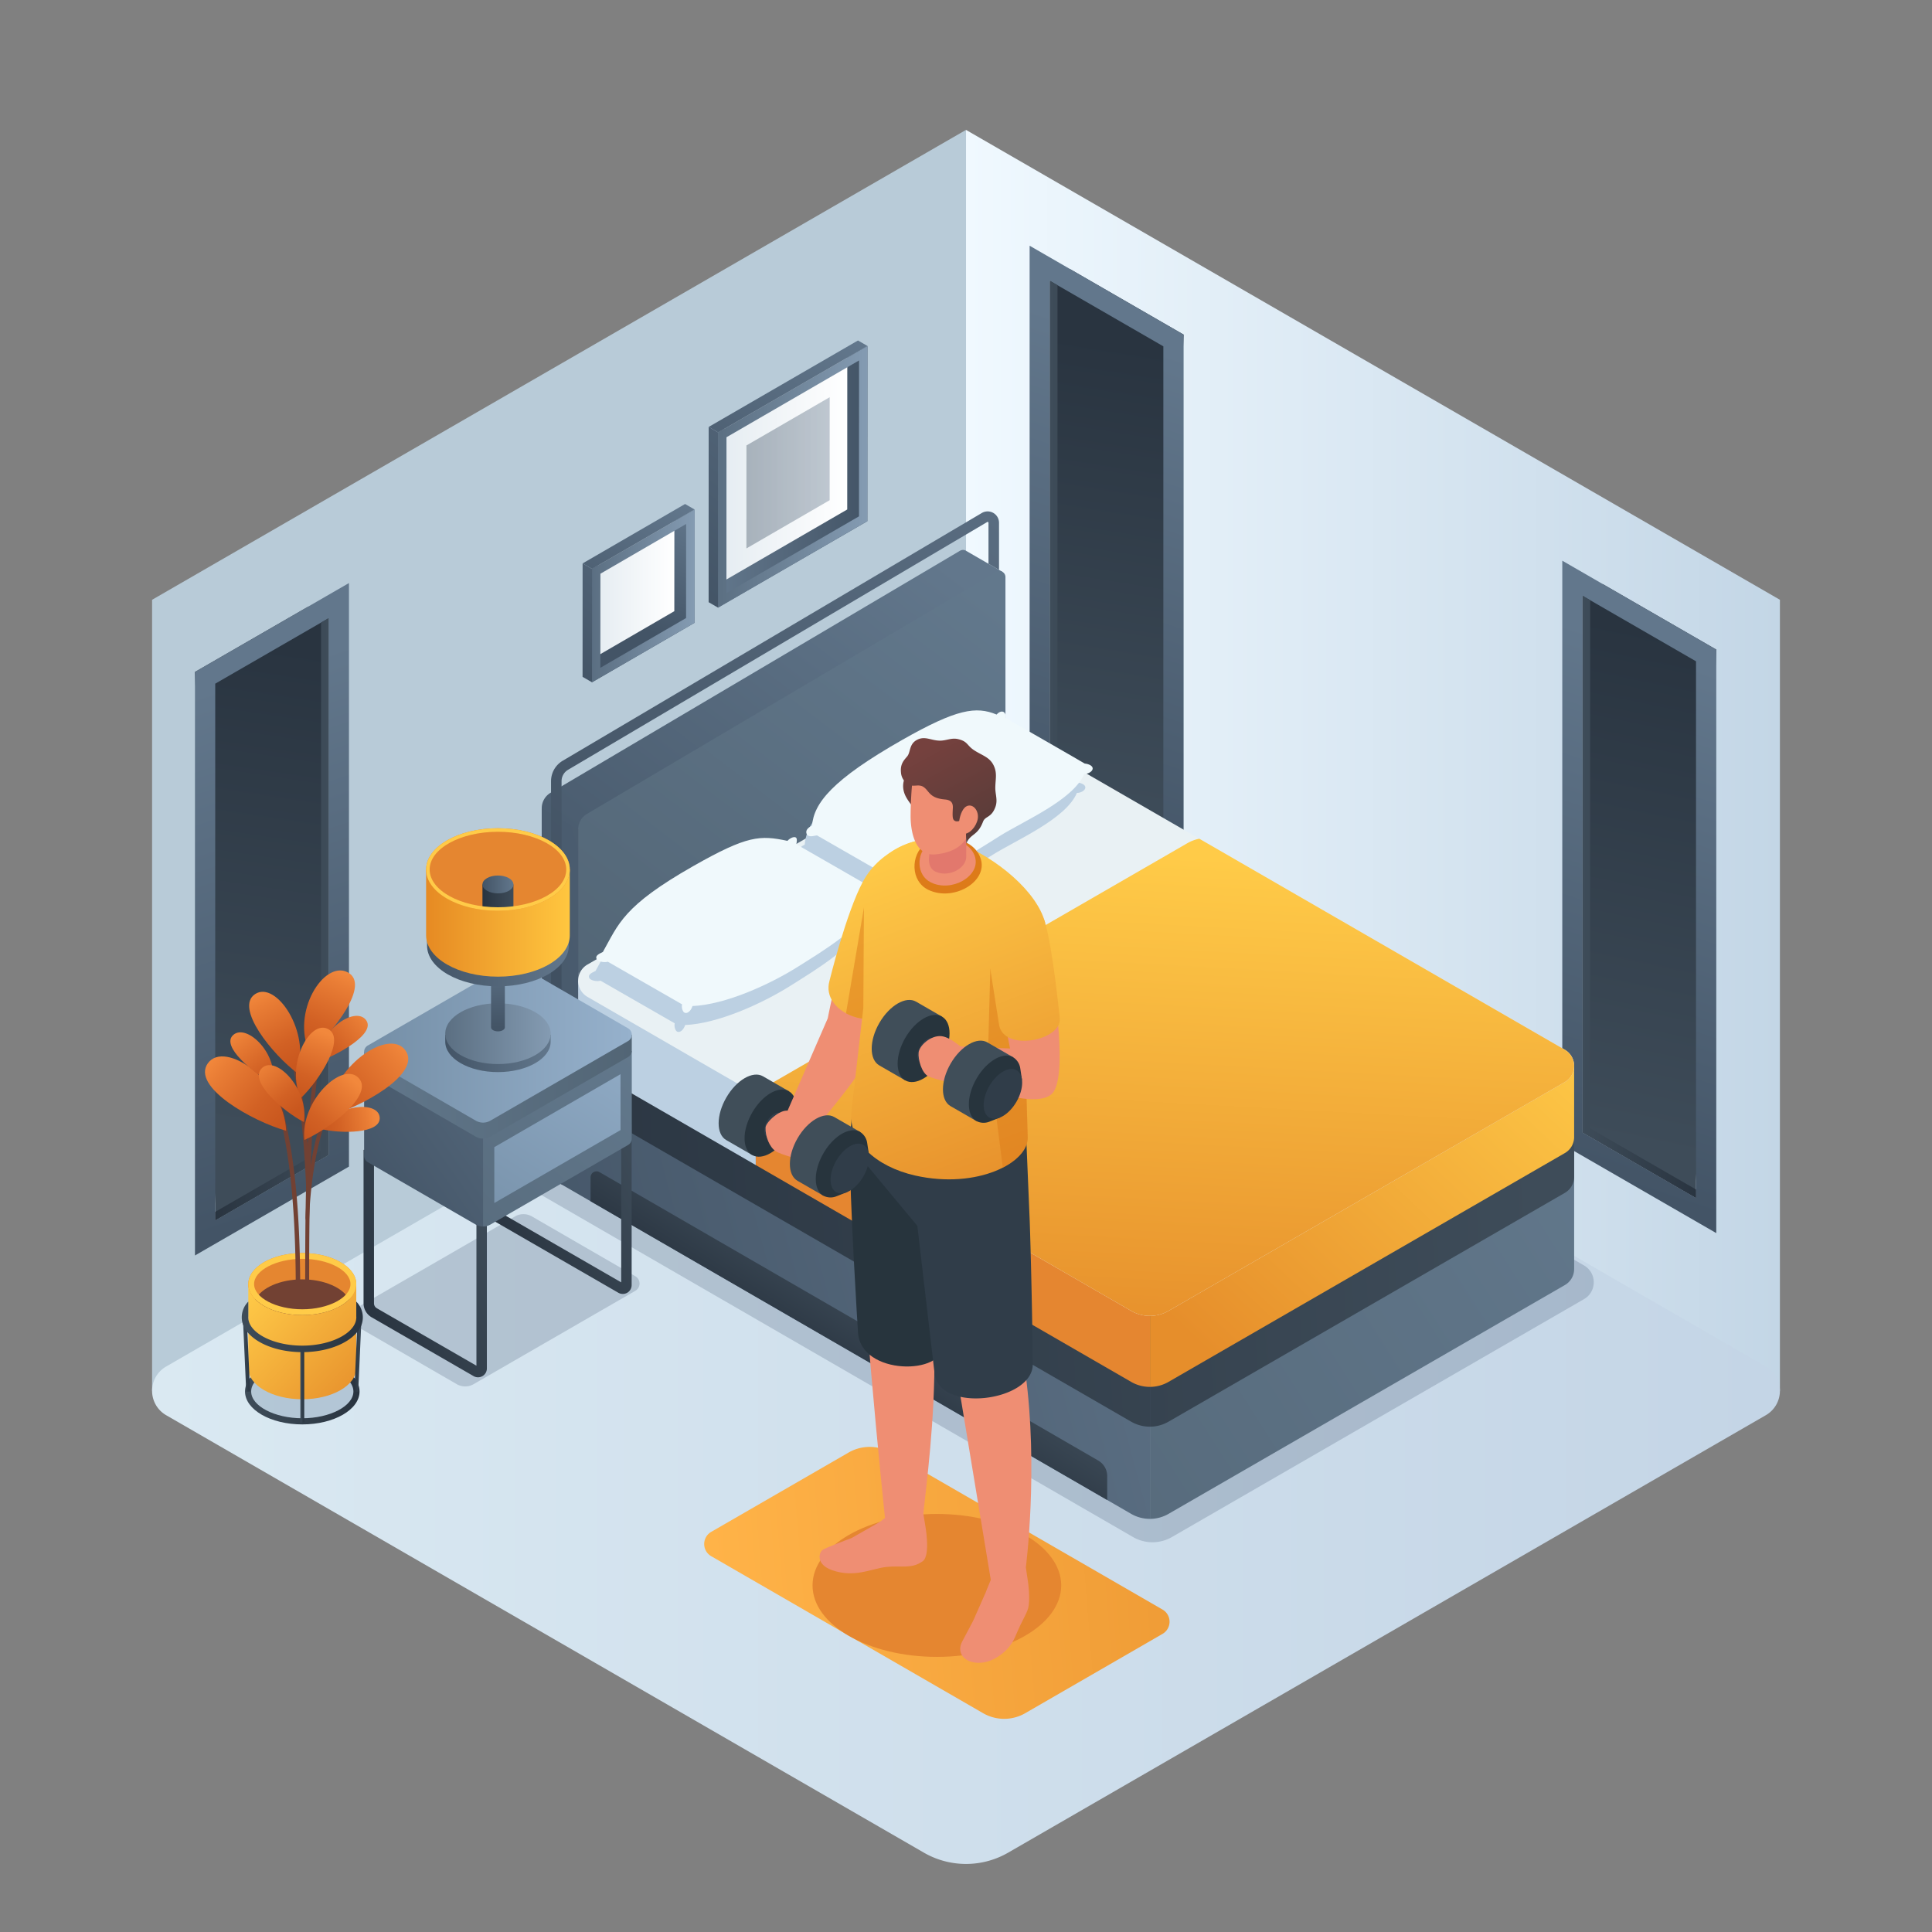 <svg id="Layer_1" data-name="Layer 1" xmlns="http://www.w3.org/2000/svg" xmlns:xlink="http://www.w3.org/1999/xlink" viewBox="0 0 1000 1000">
  <rect x="0" y="0" width="1000" height="1000" fill="#808080" stroke="none"/>
  <defs>
    <style>
      .cls-1 {
        fill: url(#linear-gradient);
      }

      .cls-2 {
        fill: #b8cbd8;
      }

      .cls-3 {
        fill: url(#linear-gradient-2);
      }

      .cls-4 {
        fill: url(#linear-gradient-3);
      }

      .cls-5 {
        fill: url(#linear-gradient-4);
      }

      .cls-6 {
        fill: url(#linear-gradient-5);
      }

      .cls-7 {
        fill: url(#linear-gradient-6);
      }

      .cls-8 {
        fill: url(#linear-gradient-7);
      }

      .cls-9 {
        fill: url(#linear-gradient-8);
      }

      .cls-10 {
        fill: #2a3f5e;
        opacity: 0.2;
      }

      .cls-11 {
        fill: url(#linear-gradient-9);
      }

      .cls-12 {
        fill: #e58630;
      }

      .cls-13 {
        fill: url(#linear-gradient-10);
      }

      .cls-14 {
        fill: url(#linear-gradient-11);
      }

      .cls-15 {
        fill: url(#linear-gradient-12);
      }

      .cls-16 {
        fill: url(#linear-gradient-13);
      }

      .cls-17 {
        fill: #541510;
        opacity: 0.3;
      }

      .cls-18 {
        fill: url(#linear-gradient-14);
      }

      .cls-19 {
        fill: url(#linear-gradient-15);
      }

      .cls-20 {
        fill: #bcd0e2;
      }

      .cls-21 {
        fill: url(#linear-gradient-16);
      }

      .cls-22 {
        fill: #e9f1f4;
      }

      .cls-23 {
        fill: url(#linear-gradient-17);
      }

      .cls-24 {
        fill: url(#linear-gradient-18);
      }

      .cls-25 {
        fill: url(#linear-gradient-19);
      }

      .cls-26 {
        fill: #f0f9fc;
      }

      .cls-27, .cls-28 {
        fill: none;
        stroke-miterlimit: 10;
        stroke-width: 5.405px;
      }

      .cls-27 {
        stroke: url(#linear-gradient-20);
      }

      .cls-28 {
        stroke: url(#linear-gradient-21);
      }

      .cls-29 {
        fill: url(#linear-gradient-22);
      }

      .cls-30 {
        fill: url(#linear-gradient-23);
      }

      .cls-31 {
        fill: url(#linear-gradient-24);
      }

      .cls-32 {
        fill: url(#linear-gradient-25);
      }

      .cls-33 {
        fill: url(#linear-gradient-26);
      }

      .cls-34 {
        fill: url(#linear-gradient-27);
      }

      .cls-35 {
        fill: url(#linear-gradient-28);
      }

      .cls-36 {
        fill: url(#linear-gradient-29);
      }

      .cls-37 {
        fill: url(#linear-gradient-30);
      }

      .cls-38 {
        fill: url(#linear-gradient-31);
      }

      .cls-39 {
        fill: url(#linear-gradient-32);
      }

      .cls-40 {
        fill: url(#linear-gradient-33);
      }

      .cls-41 {
        fill: #ffcb48;
      }

      .cls-42 {
        fill: #404e59;
      }

      .cls-43 {
        fill: #27343d;
      }

      .cls-44 {
        fill: #ef8e73;
      }

      .cls-45 {
        fill: url(#linear-gradient-34);
      }

      .cls-46, .cls-51 {
        fill: #dd7b19;
      }

      .cls-46 {
        opacity: 0.5;
      }

      .cls-47 {
        fill: #303d49;
      }

      .cls-48 {
        fill: url(#linear-gradient-35);
      }

      .cls-49 {
        fill: url(#linear-gradient-36);
      }

      .cls-50 {
        fill: #323f4c;
      }

      .cls-52 {
        fill: #e2786d;
      }

      .cls-53 {
        fill: url(#linear-gradient-37);
      }

      .cls-54 {
        fill: url(#linear-gradient-38);
      }

      .cls-55 {
        fill: url(#linear-gradient-39);
      }

      .cls-56 {
        fill: url(#linear-gradient-40);
      }

      .cls-57 {
        fill: url(#linear-gradient-41);
      }

      .cls-58 {
        opacity: 0.6;
      }

      .cls-59 {
        fill: #9bb0c4;
      }

      .cls-60 {
        fill: url(#linear-gradient-42);
      }

      .cls-61 {
        fill: url(#linear-gradient-43);
      }

      .cls-62 {
        fill: #724133;
      }

      .cls-63 {
        fill: url(#linear-gradient-44);
      }

      .cls-64 {
        fill: url(#linear-gradient-45);
      }

      .cls-65 {
        fill: url(#linear-gradient-46);
      }

      .cls-66 {
        fill: url(#linear-gradient-47);
      }

      .cls-67 {
        fill: url(#linear-gradient-48);
      }

      .cls-68 {
        fill: url(#linear-gradient-49);
      }

      .cls-69 {
        fill: url(#linear-gradient-50);
      }

      .cls-70 {
        fill: url(#linear-gradient-51);
      }

      .cls-71 {
        fill: url(#linear-gradient-52);
      }

      .cls-72 {
        fill: url(#linear-gradient-53);
      }

      .cls-73 {
        fill: url(#linear-gradient-54);
      }

      .cls-74 {
        fill: url(#linear-gradient-55);
      }

      .cls-75 {
        fill: url(#linear-gradient-56);
      }

      .cls-76 {
        fill: url(#linear-gradient-57);
      }

      .cls-77 {
        fill: url(#linear-gradient-58);
      }

      .cls-78 {
        fill: url(#linear-gradient-59);
      }

      .cls-79 {
        opacity: 0.4;
        fill: url(#linear-gradient-60);
      }

      .cls-80 {
        fill: url(#linear-gradient-61);
      }

      .cls-81 {
        fill: url(#linear-gradient-62);
      }

      .cls-82 {
        fill: url(#linear-gradient-63);
      }

      .cls-83 {
        fill: url(#linear-gradient-64);
      }

      .cls-84 {
        fill: url(#linear-gradient-65);
      }

      .cls-85 {
        fill: url(#linear-gradient-66);
      }

      .cls-86 {
        fill: url(#linear-gradient-67);
      }

      .cls-87 {
        fill: url(#linear-gradient-68);
      }
    </style>
    <linearGradient id="linear-gradient" x1="499.992" y1="393.56" x2="921.279" y2="393.56" gradientUnits="userSpaceOnUse">
      <stop offset="0" stop-color="#f0f9ff"/>
      <stop offset="1" stop-color="#c3d6e6"/>
    </linearGradient>
    <linearGradient id="linear-gradient-2" x1="592.061" y1="179.773" x2="553.763" y2="421.049" gradientUnits="userSpaceOnUse">
      <stop offset="0" stop-color="#293440"/>
      <stop offset="1" stop-color="#3e4c59"/>
    </linearGradient>
    <linearGradient id="linear-gradient-3" x1="611.765" y1="183.971" x2="526.964" y2="438.969" gradientUnits="userSpaceOnUse">
      <stop offset="0" stop-color="#62778c"/>
      <stop offset="1" stop-color="#435466"/>
    </linearGradient>
    <linearGradient id="linear-gradient-4" x1="-7867.805" y1="301.209" x2="-7809.078" y2="301.209" gradientTransform="matrix(-1, 0, 0, 1, -7265.657, 0)" xlink:href="#linear-gradient-2"/>
    <linearGradient id="linear-gradient-5" x1="876.358" y1="330.091" x2="822.741" y2="588.219" xlink:href="#linear-gradient-2"/>
    <linearGradient id="linear-gradient-6" x1="887.473" y1="347" x2="802.673" y2="601.998" xlink:href="#linear-gradient-3"/>
    <linearGradient id="linear-gradient-7" x1="-8143.514" y1="464.238" x2="-8084.787" y2="464.238" gradientTransform="matrix(-1, 0, 0, 1, -7265.657, 0)" xlink:href="#linear-gradient-2"/>
    <linearGradient id="linear-gradient-8" x1="78.721" y1="719.893" x2="921.279" y2="719.893" gradientUnits="userSpaceOnUse">
      <stop offset="0" stop-color="#dae9f2"/>
      <stop offset="0.993" stop-color="#c4d5e6"/>
    </linearGradient>
    <linearGradient id="linear-gradient-9" x1="662.224" y1="828.699" x2="1046.643" y2="797.494" gradientTransform="translate(-293.19)" gradientUnits="userSpaceOnUse">
      <stop offset="0" stop-color="#ffb348"/>
      <stop offset="1" stop-color="#e68e2b"/>
    </linearGradient>
    <linearGradient id="linear-gradient-10" x1="449.941" y1="286.193" x2="635.776" y2="529.562" gradientTransform="matrix(-1, 0, 0, 1, 931.793, 0)" xlink:href="#linear-gradient-3"/>
    <linearGradient id="linear-gradient-11" x1="431.839" y1="299.836" x2="616.067" y2="541.1" gradientTransform="matrix(-1, 0, 0, 1, 931.793, 0)" gradientUnits="userSpaceOnUse">
      <stop offset="0" stop-color="#62788c"/>
      <stop offset="1" stop-color="#526575"/>
    </linearGradient>
    <linearGradient id="linear-gradient-12" x1="248.808" y1="536.43" x2="689.49" y2="654.753" gradientTransform="matrix(-1, 0, 0, 1, 931.793, 0)" xlink:href="#linear-gradient-3"/>
    <linearGradient id="linear-gradient-13" x1="115.795" y1="544.609" x2="522.877" y2="803.777" xlink:href="#linear-gradient-11"/>
    <linearGradient id="linear-gradient-14" x1="132.606" y1="614.255" x2="697.79" y2="644.831" gradientTransform="matrix(-1, 0, 0, 1, 931.793, 0)" gradientUnits="userSpaceOnUse">
      <stop offset="0" stop-color="#3e4c59"/>
      <stop offset="1" stop-color="#293440"/>
    </linearGradient>
    <linearGradient id="linear-gradient-15" x1="131.496" y1="634.78" x2="696.68" y2="665.356" xlink:href="#linear-gradient-14"/>
    <linearGradient id="linear-gradient-16" x1="155.455" y1="487.084" x2="333.349" y2="675.17" gradientTransform="matrix(-1, 0, 0, 1, 931.793, 0)" gradientUnits="userSpaceOnUse">
      <stop offset="0" stop-color="#ffcb48"/>
      <stop offset="1" stop-color="#e68e2b"/>
    </linearGradient>
    <linearGradient id="linear-gradient-17" x1="322.499" y1="443.218" x2="336.396" y2="698.014" xlink:href="#linear-gradient-16"/>
    <linearGradient id="linear-gradient-18" x1="444.192" y1="245.161" x2="694.681" y2="573.201" gradientTransform="matrix(-1, 0, 0, 1, 931.793, 0)" gradientUnits="userSpaceOnUse">
      <stop offset="0" stop-color="#596c80"/>
      <stop offset="0.999" stop-color="#3a4959"/>
    </linearGradient>
    <linearGradient id="linear-gradient-19" x1="477.047" y1="668.466" x2="504.381" y2="711.107" xlink:href="#linear-gradient-14"/>
    <linearGradient id="linear-gradient-20" x1="8801.018" y1="636.284" x2="8873.228" y2="669.276" gradientTransform="matrix(-1, 0, 0, 1, 9058.142, 0)" xlink:href="#linear-gradient-14"/>
    <linearGradient id="linear-gradient-21" x1="8729.097" y1="586.549" x2="8810.692" y2="623.828" gradientTransform="matrix(-1, 0, 0, 1, 9058.142, 0)" xlink:href="#linear-gradient-14"/>
    <linearGradient id="linear-gradient-22" x1="603.48" y1="523.113" x2="735.999" y2="616.436" gradientTransform="matrix(-1, 0, 0, 1, 923.185, 0)" xlink:href="#linear-gradient-3"/>
    <linearGradient id="linear-gradient-23" x1="603.101" y1="537.593" x2="746.426" y2="693.136" gradientTransform="matrix(-1, 0, 0, 1, 923.185, 0)" xlink:href="#linear-gradient-11"/>
    <linearGradient id="linear-gradient-24" x1="588.962" y1="518.049" x2="675.609" y2="653.218" gradientTransform="matrix(-1, 0, 0, 1, 923.185, 0)" gradientUnits="userSpaceOnUse">
      <stop offset="0" stop-color="#96b1cc"/>
      <stop offset="1" stop-color="#748ea6"/>
    </linearGradient>
    <linearGradient id="linear-gradient-25" x1="596.175" y1="562.446" x2="734.721" y2="562.446" gradientTransform="matrix(-1, 0, 0, 1, 923.185, 0)" gradientUnits="userSpaceOnUse">
      <stop offset="0" stop-color="#526575"/>
      <stop offset="1" stop-color="#62788c"/>
    </linearGradient>
    <linearGradient id="linear-gradient-26" x1="596.175" y1="539.998" x2="734.721" y2="539.998" xlink:href="#linear-gradient-24"/>
    <linearGradient id="linear-gradient-27" x1="395.768" y1="539.189" x2="450.332" y2="539.189" gradientTransform="matrix(-1, 0, 0, 1, 680.787, 0)" xlink:href="#linear-gradient-3"/>
    <linearGradient id="linear-gradient-28" x1="395.768" y1="535.032" x2="450.332" y2="535.032" gradientTransform="matrix(-1, 0, 0, 1, 680.787, 0)" gradientUnits="userSpaceOnUse">
      <stop offset="0" stop-color="#849bb2"/>
      <stop offset="1" stop-color="#5b6f82"/>
    </linearGradient>
    <linearGradient id="linear-gradient-29" x1="422.682" y1="491.134" x2="423.408" y2="531.332" gradientTransform="matrix(-1, 0, 0, 1, 680.787, 0)" xlink:href="#linear-gradient-3"/>
    <linearGradient id="linear-gradient-30" x1="386.359" y1="483.168" x2="459.742" y2="483.168" gradientTransform="matrix(-1, 0, 0, 1, 680.787, 0)" xlink:href="#linear-gradient-3"/>
    <linearGradient id="linear-gradient-31" x1="385.866" y1="477.789" x2="460.234" y2="477.789" gradientTransform="matrix(-1, 0, 0, 1, 680.787, 0)" gradientUnits="userSpaceOnUse">
      <stop offset="0.008" stop-color="#ffc63f"/>
      <stop offset="1" stop-color="#e68a23"/>
    </linearGradient>
    <linearGradient id="linear-gradient-32" x1="415.032" y1="463.974" x2="431.068" y2="463.974" gradientTransform="matrix(-1, 0, 0, 1, 680.787, 0)" xlink:href="#linear-gradient-14"/>
    <linearGradient id="linear-gradient-33" x1="415.032" y1="457.787" x2="431.069" y2="457.787" gradientTransform="matrix(-1, 0, 0, 1, 680.787, 0)" xlink:href="#linear-gradient-3"/>
    <linearGradient id="linear-gradient-34" x1="442.118" y1="444.93" x2="509.522" y2="624.675" gradientTransform="matrix(1, 0, 0, 1, 0, 0)" xlink:href="#linear-gradient-16"/>
    <linearGradient id="linear-gradient-35" x1="456.965" y1="439.362" x2="524.37" y2="619.107" gradientTransform="matrix(1, 0, 0, 1, 0, 0)" xlink:href="#linear-gradient-16"/>
    <linearGradient id="linear-gradient-36" x1="498.836" y1="423.661" x2="566.24" y2="603.406" gradientTransform="matrix(1, 0, 0, 1, 0, 0)" xlink:href="#linear-gradient-16"/>
    <linearGradient id="linear-gradient-37" x1="464.771" y1="395.066" x2="487.749" y2="437.704" gradientUnits="userSpaceOnUse">
      <stop offset="0" stop-color="#75413e"/>
      <stop offset="0.989" stop-color="#5b3c39"/>
    </linearGradient>
    <linearGradient id="linear-gradient-38" x1="483.056" y1="385.211" x2="506.035" y2="427.85" xlink:href="#linear-gradient-37"/>
    <linearGradient id="linear-gradient-39" x1="155.906" y1="335.603" x2="119.141" y2="583.007" xlink:href="#linear-gradient-2"/>
    <linearGradient id="linear-gradient-40" x1="461.557" y1="358.577" x2="376.757" y2="613.575" gradientTransform="matrix(-1, 0, 0, 1, 563.34, 0)" xlink:href="#linear-gradient-3"/>
    <linearGradient id="linear-gradient-41" x1="-7717.598" y1="475.815" x2="-7658.871" y2="475.815" gradientTransform="translate(7828.997)" xlink:href="#linear-gradient-2"/>
    <linearGradient id="linear-gradient-42" x1="126.822" y1="720.237" x2="186.104" y2="720.237" gradientTransform="matrix(1, 0, 0, 1, 0, 0)" xlink:href="#linear-gradient-14"/>
    <linearGradient id="linear-gradient-43" x1="131.017" y1="664.129" x2="190.421" y2="721.32" gradientTransform="matrix(1, 0, 0, 1, 0, 0)" xlink:href="#linear-gradient-16"/>
    <linearGradient id="linear-gradient-44" x1="-10113.033" y1="2342.454" x2="-10080.337" y2="2356.04" gradientTransform="matrix(-0.941, 0.339, 0.339, 0.941, -10119.53, 1748.523)" gradientUnits="userSpaceOnUse">
      <stop offset="0" stop-color="#f2883c"/>
      <stop offset="0.167" stop-color="#e97d35"/>
      <stop offset="0.674" stop-color="#d26124"/>
      <stop offset="0.968" stop-color="#c9571e"/>
    </linearGradient>
    <linearGradient id="linear-gradient-45" x1="224.536" y1="-1504.382" x2="199.902" y2="-1488.706" gradientTransform="translate(-566.633 1894.517) rotate(21.532)" xlink:href="#linear-gradient-44"/>
    <linearGradient id="linear-gradient-46" x1="209.33" y1="540.823" x2="167.975" y2="577.997" gradientTransform="matrix(1, 0, 0, 1, 0, 0)" xlink:href="#linear-gradient-44"/>
    <linearGradient id="linear-gradient-47" x1="-443.937" y1="1990.583" x2="-477.6" y2="2012.004" gradientTransform="translate(54.989 -1476.585) rotate(-16.161)" xlink:href="#linear-gradient-44"/>
    <linearGradient id="linear-gradient-48" x1="133.589" y1="513.398" x2="153.893" y2="552.365" gradientTransform="matrix(1, 0, 0, 1, 0, 0)" xlink:href="#linear-gradient-44"/>
    <linearGradient id="linear-gradient-49" x1="-665.449" y1="2435.024" x2="-641.937" y2="2480.146" gradientTransform="translate(-154.182 -1962.091) rotate(-21.264)" xlink:href="#linear-gradient-44"/>
    <linearGradient id="linear-gradient-50" x1="-28.82" y1="-2275.344" x2="3.876" y2="-2261.758" gradientTransform="matrix(0.871, 0.49, -0.49, 0.871, -969.403, 2530.854)" xlink:href="#linear-gradient-44"/>
    <linearGradient id="linear-gradient-51" x1="-142.392" y1="965.03" x2="-163.76" y2="1002.384" gradientTransform="matrix(1.032, -0.095, 0.1, 1.014, 227.89, -489.626)" xlink:href="#linear-gradient-44"/>
    <linearGradient id="linear-gradient-52" x1="-1522.225" y1="3500.739" x2="-1552.536" y2="3520.028" gradientTransform="translate(-652.87 -3193.864) rotate(-35.911)" xlink:href="#linear-gradient-44"/>
    <linearGradient id="linear-gradient-53" x1="-10620.973" y1="-1262.445" x2="-10648.885" y2="-1244.683" gradientTransform="matrix(-0.942, -0.334, -0.334, 0.942, -10293.705, -1808.006)" xlink:href="#linear-gradient-44"/>
    <linearGradient id="linear-gradient-54" x1="-692.337" y1="701.518" x2="-688.655" y2="701.518" gradientTransform="matrix(-0.045, -0.999, -0.999, 0.045, 855.042, -19.794)" xlink:href="#linear-gradient-14"/>
    <linearGradient id="linear-gradient-55" x1="125.757" y1="701.518" x2="129.438" y2="701.518" gradientTransform="translate(31.558 -5.012) rotate(2.568)" xlink:href="#linear-gradient-14"/>
    <linearGradient id="linear-gradient-56" x1="155.468" y1="717.612" x2="157.468" y2="717.612" gradientTransform="matrix(1, 0, 0, 1, 0, 0)" xlink:href="#linear-gradient-14"/>
    <linearGradient id="linear-gradient-57" x1="125.138" y1="686.789" x2="187.798" y2="686.789" gradientTransform="matrix(1, 0, 0, 1, 0, 0)" xlink:href="#linear-gradient-14"/>
    <linearGradient id="linear-gradient-58" x1="-24.017" y1="279.075" x2="53.302" y2="279.075" gradientTransform="matrix(-1, 0, 0, 1, 424.959, -32.286)" gradientUnits="userSpaceOnUse">
      <stop offset="0" stop-color="#435466"/>
      <stop offset="1" stop-color="#62778c"/>
    </linearGradient>
    <linearGradient id="linear-gradient-59" x1="-13.596" y1="275.092" x2="49.988" y2="275.092" gradientTransform="matrix(-1, 0, 0, 1, 424.959, -32.286)" gradientUnits="userSpaceOnUse">
      <stop offset="0" stop-color="#fff"/>
      <stop offset="0.989" stop-color="#e6edf2"/>
    </linearGradient>
    <linearGradient id="linear-gradient-60" x1="-4.484" y1="277.017" x2="38.621" y2="277.017" gradientTransform="matrix(-1, 0, 0, 1, 424.959, -32.286)" xlink:href="#linear-gradient-3"/>
    <linearGradient id="linear-gradient-61" x1="-24.017" y1="279.075" x2="53.302" y2="279.075" gradientTransform="matrix(-1, 0, 0, 1, 424.959, -32.286)" xlink:href="#linear-gradient-28"/>
    <linearGradient id="linear-gradient-62" x1="-7.051" y1="200.428" x2="72.449" y2="305.506" gradientTransform="matrix(-1, 0, 0, 1, 424.959, -32.286)" xlink:href="#linear-gradient-3"/>
    <linearGradient id="linear-gradient-63" x1="-38.514" y1="175.473" x2="79.371" y2="331.285" gradientTransform="matrix(-1, 0, 0, 1, 424.959, -32.286)" xlink:href="#linear-gradient-3"/>
    <linearGradient id="linear-gradient-64" x1="76.027" y1="316.767" x2="50.347" y2="256.546" gradientTransform="matrix(-1, 0, 0, 1, 402.855, 6)" xlink:href="#linear-gradient-58"/>
    <linearGradient id="linear-gradient-65" x1="9.493" y1="221.707" x2="48.829" y2="221.707" gradientTransform="matrix(-1, 0, 0, 1, 358.552, 82.735)" xlink:href="#linear-gradient-59"/>
    <linearGradient id="linear-gradient-66" x1="-0.927" y1="225.691" x2="52.144" y2="225.691" gradientTransform="matrix(-1, 0, 0, 1, 358.552, 82.735)" xlink:href="#linear-gradient-28"/>
    <linearGradient id="linear-gradient-67" x1="11.41" y1="172.951" x2="66.205" y2="245.376" gradientTransform="matrix(-1, 0, 0, 1, 358.552, 82.735)" xlink:href="#linear-gradient-3"/>
    <linearGradient id="linear-gradient-68" x1="-6.749" y1="158.605" x2="69.952" y2="259.984" gradientTransform="matrix(-1, 0, 0, 1, 358.552, 82.735)" xlink:href="#linear-gradient-3"/>
  </defs>
  <g>
    <polygon class="cls-1" points="499.992 67.227 921.279 310.448 921.279 719.893 499.992 476.649 499.992 67.227"/>
    <polygon class="cls-2" points="500.008 67.227 78.721 310.448 78.721 719.893 500.008 476.649 500.008 67.227"/>
  </g>
  <g>
    <g>
      <g>
        <path class="cls-3" d="M543.422,145.365l10.474-6.045,58.738,33.874L602.148,448.324l0,8.73-58.726-33.892Z"/>
        <path class="cls-4" d="M532.929,127.183v302.04l79.7,46v-302.03Zm69.22,329.87-58.72-33.89v-277.8l58.72,33.9Z"/>
      </g>
      <polygon class="cls-5" points="543.429 145.363 547.37 147.638 547.358 421.031 602.148 452.648 602.148 457.054 543.422 423.162 543.429 145.363"/>
    </g>
    <g>
      <g>
        <path class="cls-6" d="M819.13,308.395l10.474-6.045,58.738,33.874L877.857,611.353l0,8.73L819.13,586.191Z"/>
        <path class="cls-7" d="M808.637,290.213v302.04l79.7,46v-302.03Zm69.22,329.87-58.72-33.89v-277.8l58.72,33.9Z"/>
      </g>
      <polygon class="cls-8" points="819.137 308.393 823.079 310.667 823.066 584.061 877.857 615.678 877.857 620.083 819.13 586.191 819.137 308.393"/>
    </g>
  </g>
  <path class="cls-9" d="M85.991,732.497l392.211,226.433a43.617,43.617,0,0,0,43.617-.001l392.19-226.436a14.539,14.539,0,0,0,0-25.182L521.802,480.857a43.617,43.617,0,0,0-43.62.001L85.99,707.314A14.539,14.539,0,0,0,85.991,732.497Z"/>
  <path class="cls-10" d="M182.856,677.933l83.722-48.325a8.705,8.705,0,0,1,8.714,0L328.85,660.583a4.353,4.353,0,0,1,0,7.536L245.128,716.444a8.705,8.705,0,0,1-8.714,0l-53.559-30.975A4.353,4.353,0,0,1,182.856,677.933Z"/>
  <path class="cls-10" d="M819.901,672.414,606.572,795.574a20.116,20.116,0,0,1-20.118-.002L240.833,595.781a10.058,10.058,0,0,1,.001-17.42L454.097,455.216a20.116,20.116,0,0,1,20.117-.001L819.901,654.993A10.058,10.058,0,0,1,819.901,672.414Z"/>
  <path class="cls-11" d="M439.228,751.836,368.125,792.893a7.27,7.27,0,0,0,0,12.591L508.851,886.744a21.809,21.809,0,0,0,21.814-.002l71.06-41.048a7.27,7.27,0,0,0,0-12.59L461.042,751.838A21.809,21.809,0,0,0,439.228,751.836Z"/>
  <ellipse class="cls-12" cx="484.925" cy="820.607" rx="64.354" ry="36.985"/>
  <g>
    <g>
      <g>
        <g>
          <path class="cls-13" d="M284.97,410.339,496.875,285.078a3.077,3.077,0,0,1,3.356.133v-0l18.717,10.826L499.73,307.278v90.313L280.399,513.438V418.352A9.309,9.309,0,0,1,284.97,410.339Z"/>
          <path class="cls-14" d="M520.417,298.674V409.573l-221.159,114.791v-95.086a9.309,9.309,0,0,1,4.572-8.014l211.905-125.261A3.103,3.103,0,0,1,520.417,298.674Z"/>
          <path class="cls-15" d="M299.258,429.278V533.414l295.973,35.041V786.163a19.373,19.373,0,0,1-9.748-2.592L285.215,609.932a9.946,9.946,0,0,1-4.813-8.875l-.003-69.035V418.352Z"/>
          <path class="cls-16" d="M595.231,568.456V786.163a19.243,19.243,0,0,0,9.603-2.592L809.946,665.156a9.551,9.551,0,0,0,4.826-8.23V587.236Z"/>
          <g>
            <path class="cls-17" d="M299.258,513.723v36.41l.01-.01a9.57,9.57,0,0,0,4.806,8.79l281.412,162.523a19.276,19.276,0,0,0,9.748,2.592V538.857Z"/>
            <path class="cls-18" d="M299.258,528.142v36.41l.01-.01a9.57,9.57,0,0,0,4.806,8.79l281.412,162.523a19.276,19.276,0,0,0,9.748,2.592V553.276Z"/>
            <path class="cls-19" d="M595.234,553.276V738.447a19.261,19.261,0,0,0,9.593-2.592L809.939,617.44a9.585,9.585,0,0,0,4.835-8.384V571.921Z"/>
            <path class="cls-12" d="M391.174,515.337v87.693l194.31,112.224a19.27,19.27,0,0,0,9.743,2.595V532.683Z"/>
            <path class="cls-20" d="M299.253,507.535v36.416h.018a9.565,9.565,0,0,0,4.808,8.782l87.094,50.297V515.337Z"/>
            <path class="cls-21" d="M595.234,532.677V717.848a19.261,19.261,0,0,0,9.593-2.592L809.939,596.841a9.585,9.585,0,0,0,4.835-8.384V551.322Z"/>
            <path class="cls-22" d="M809.941,560.097,604.83,678.513a19.341,19.341,0,0,1-19.343-.001L304.075,515.988a9.671,9.671,0,0,1,.001-16.749L509.125,380.838a19.341,19.341,0,0,1,19.342-.001L809.941,543.347A9.671,9.671,0,0,1,809.941,560.097Z"/>
            <path class="cls-23" d="M394.11,563.742,614.615,436.416a20.709,20.709,0,0,1,6.131-2.301l189.195,109.232a9.671,9.671,0,0,1-0,16.75L604.83,678.512A19.341,19.341,0,0,1,585.487,678.511L391.166,566.285A10.394,10.394,0,0,1,394.11,563.742Z"/>
          </g>
        </g>
        <path class="cls-24" d="M285.215,404.322V609.932l5.451,3.152V404.322a6.824,6.824,0,0,1,3.341-5.865L510.958,270.21a.405.405,0,0,1,.455,0,.414.414,0,0,1,.228.393V291.817l5.451,3.144V270.603a5.898,5.898,0,0,0-8.906-5.079L291.234,393.772A12.304,12.304,0,0,0,285.215,404.322Z"/>
      </g>
      <path class="cls-25" d="M310.33,606.707,568.436,755.966a9.309,9.309,0,0,1,4.649,8.059V776.402L305.683,621.769l-.009-12.374A3.103,3.103,0,0,1,310.33,606.707Z"/>
    </g>
    <g>
      <g>
        <path class="cls-20" d="M557.608,405.018c-.209-.226-40.938-23.586-40.938-23.586.212-1.414-.143-2.643-1.053-3.116-1.033-.537-2.454.06-3.565,1.353-10.654-4.41-20.627-2.932-48.735,13.049-36.429,20.711-45.885,32.824-46.796,44.45-2.535,1.204-3.404,2.708-2.825,4.225.536,1.404,2.207,1.517,4.538.96.28-.067.562-.079.829-.139l38.436,22.07c-.366,1.624.253,3.799,1.276,4.311,1.344.673,3.267-.722,4.127-3.428l.001-.002c16.756-.694,35.351-12.924,50.496-22.475,12.586-7.937,38.231-18.666,44.002-32.277,2.224-.005,4.288-1.338,4.373-2.746C561.859,406.234,559.873,405.258,557.608,405.018Z"/>
        <path class="cls-20" d="M449.339,470.396c-.209-.226-40.938-23.586-40.938-23.586.212-1.414.549-3.087-.361-3.56-1.033-.537-3.146.504-4.257,1.797-14.13-2.983-20.627-2.932-48.735,13.048-36.429,20.711-38.641,29.985-46.796,44.45-2.535,1.204-3.887,2.018-3.308,3.535.536,1.404,4.066,2.131,5.85,1.511L349.229,529.662c-.366,1.624.253,3.799,1.276,4.311,1.344.673,3.267-.722,4.127-3.428l.001-.002C371.389,529.848,394.205,519.646,409.35,510.095c12.586-7.937,34.01-20.694,39.781-34.305,2.224-.005,4.393-1.117,4.477-2.525C453.693,471.833,451.603,470.636,449.339,470.396Z"/>
      </g>
      <g>
        <path class="cls-26" d="M561.406,395.2c-.209-.226-40.938-23.586-40.938-23.586.212-1.414-.143-2.643-1.053-3.116-1.033-.537-2.454.06-3.565,1.353-10.654-4.41-20.627-2.932-48.735,13.048-36.429,20.711-45.885,32.824-46.796,44.45-2.535,1.204-3.404,2.708-2.825,4.225.536,1.404,2.207,1.517,4.538.96.28-.067.562-.079.829-.139l38.436,22.07c-.366,1.624.253,3.799,1.276,4.311,1.344.673,3.267-.722,4.127-3.428l.001-.002c16.756-.694,35.351-12.924,50.496-22.475,12.586-7.937,38.231-18.666,44.002-32.277,2.224-.005,4.288-1.338,4.373-2.746C565.656,396.416,563.67,395.44,561.406,395.2Z"/>
        <path class="cls-26" d="M453.136,460.578c-.209-.226-40.938-23.586-40.938-23.586.212-1.414.549-3.087-.361-3.56-1.033-.537-3.146.504-4.257,1.797-14.13-2.983-20.627-2.932-48.735,13.049-36.429,20.711-38.641,29.985-46.796,44.45-2.535,1.204-3.887,2.018-3.308,3.535.536,1.404,4.066,2.131,5.85,1.511l38.436,22.07c-.366,1.624.253,3.799,1.276,4.311,1.344.673,3.267-.722,4.127-3.428l.001-.002c16.756-.694,39.572-10.897,54.717-20.447,12.586-7.937,34.01-20.694,39.781-34.305,2.224-.005,4.393-1.117,4.477-2.525C457.491,462.015,455.401,460.818,453.136,460.578Z"/>
      </g>
    </g>
  </g>
  <g>
    <g>
      <path class="cls-27" d="M249.304,625.082V708.306a1.882,1.882,0,0,1-2.822,1.63l-52.78-30.451a5.646,5.646,0,0,1-2.824-4.89V595.157"/>
      <path class="cls-28" d="M324.236,581.939v83.224a1.882,1.882,0,0,1-2.822,1.63L253.225,627.446a5.646,5.646,0,0,1-2.824-4.89V543.117"/>
      <g>
        <path class="cls-29" d="M188.464,552.871v45.362a3.781,3.781,0,0,0,1.888,3.289l55.889,32.315a7.563,7.563,0,0,0,3.792,1.007l15.408-81.973Z"/>
        <path class="cls-30" d="M250.033,552.871v81.973a7.564,7.564,0,0,0,3.792-1.007l71.281-41.211a3.764,3.764,0,0,0,1.904-3.289v-45.362Z"/>
        <polygon class="cls-31" points="255.853 622.68 321.19 584.922 321.168 555.993 255.853 593.764 255.853 622.68"/>
        <path class="cls-32" d="M327.01,535.551v8.278a3.754,3.754,0,0,1-1.893,3.28L253.826,588.324a7.578,7.578,0,0,1-7.585,0l-55.884-32.319a3.754,3.754,0,0,1-1.893-3.28v-8.278Z"/>
        <path class="cls-33" d="M190.356,541.166l71.292-41.215a7.578,7.578,0,0,1,7.585,0l55.884,32.319a3.789,3.789,0,0,1,0,6.56l-71.292,41.215a7.578,7.578,0,0,1-7.585,0l-55.884-32.319A3.789,3.789,0,0,1,190.356,541.166Z"/>
      </g>
    </g>
    <g>
      <g>
        <path class="cls-34" d="M231.212,535.566c2.843-6.936,13.625-12.103,26.525-12.103s23.683,5.167,26.525,12.103h.757v3.624c0,8.686-12.215,15.727-27.282,15.727s-27.282-7.041-27.282-15.727v-3.624Z"/>
        <ellipse class="cls-35" cx="257.737" cy="535.032" rx="27.282" ry="15.727"/>
      </g>
      <path class="cls-36" d="M261.312,491.272v40.498c0,1.138-1.6,2.061-3.575,2.061s-3.575-.923-3.575-2.061v-40.498Z"/>
      <path class="cls-37" d="M294.429,455.807v33.635c0,11.646-16.427,21.087-36.691,21.087s-36.691-9.441-36.691-21.087V455.807Z"/>
      <path class="cls-38" d="M294.921,450.061v34.086c0,11.802-16.648,21.37-37.184,21.37s-37.184-9.568-37.184-21.37V450.061Z"/>
      <g>
        <ellipse class="cls-12" cx="257.737" cy="450.061" rx="37.184" ry="21.37"/>
        <path class="cls-39" d="M265.755,469.265a36.3,36.3,0,0,1-16.037,0V457.787h16.037Z"/>
        <ellipse class="cls-40" cx="257.737" cy="457.787" rx="8.018" ry="4.622"/>
        <path class="cls-41" d="M257.737,430.524c19.493,0,35.351,8.764,35.351,19.537s-15.858,19.537-35.351,19.537-35.351-8.764-35.351-19.537,15.858-19.537,35.351-19.537m0-1.833c-20.536,0-37.184,9.568-37.184,21.37,0,11.802,16.648,21.37,37.184,21.37s37.184-9.568,37.184-21.37c0-11.802-16.648-21.37-37.184-21.37Z"/>
      </g>
    </g>
  </g>
  <g>
    <g>
      <g>
        <g>
          <path class="cls-42" d="M389.294,597.831,375.879,590.085c-5.236-3.023-5.217-12.859.043-21.97s13.769-14.046,19.005-11.023l13.415,7.745Z"/>
          <ellipse class="cls-43" cx="398.818" cy="581.334" rx="19.048" ry="10.947" transform="translate(-304.041 636.054) rotate(-60)"/>
        </g>
        <path class="cls-44" d="M475.85,437.823a37.125,37.125,0,0,0-28.17,19.489c-8.677,16.241-19.242,69.787-19.242,69.787l-22.545,51.83c-.206,7.251,8.41,11.158,13.654,8.571,14.192-17.923,27.236-32.719,35.218-49.478l2.704-11.662a12.153,12.153,0,0,0,2.775-1.678L467.667,482.382Z"/>
        <path class="cls-45" d="M467.667,482.382l10.514-45.342-2.935,2.152,1.013-4.371s-19.952,3.421-29.685,21.641c-8.677,16.241-17.238,51.229-17.238,51.229-4.723,16.893,24.678,26.926,31.791,13.556Z"/>
        <path class="cls-46" d="M449.087,527.422l-1.911-57.683-9.286,54.731A24.099,24.099,0,0,0,449.087,527.422Z"/>
        <path class="cls-44" d="M478.822,788.984s3.026,16.039-1.198,19.078c-5.849,4.209-10.98,2.141-18.969,3.007-7.629.826-16.236,5.793-27.988,1.64-7.735-2.733-7.106-8.09-5.248-10.222.956-1.097,15.361-6.398,15.361-6.398l14.539-8.298Z"/>
        <path class="cls-44" d="M443.935,592.463c-.388,55.551,14.128,193.233,14.128,193.233l-2.743,2.094c.656,8.724,23.105,12.185,23.502,1.194l-.907-5.48c1.489-14.468,6.19-49.213,5.705-83.637l7.039-72.159Z"/>
        <path class="cls-43" d="M439.875,592.463c-.197,28.17,4.224,97.153,4.224,97.153,1.367,22.676,45.1,22.066,43.614,6.505l2.946-68.413Z"/>
        <path class="cls-44" d="M532.105,818.887s1.34,9.384-.035,13.876c-.855,2.795-3.225,6.505-5.411,11.639-1.614,3.791-3.257,8.69-10.305,13.208-10.958,7.024-22.905.984-18.367-7.866l5.724-10.837,8.751-19.804Z"/>
        <path class="cls-44" d="M483.424,639.781l29.404,177.957-2.17,5.404c1.28,10.475,21.447-4.255,21.447-4.255L530.978,811.286s6.574-50.824-.212-100.611c-.409-40.584-3.512-74.553-3.512-74.553Z"/>
        <path class="cls-47" d="M532.999,632.419l-2.904-69.436L445.218,544.589a401.641,401.641,0,0,0-5.343,47.874l34.941,42.042,8.844,75.744c1.636,21.577,50.898,15.322,50.897-4.086C534.149,665.579,532.999,632.419,532.999,632.419Z"/>
        <path class="cls-48" d="M496.552,436.525c-18.371-7.277-48.293,2.278-49.362,30.952l-.332,54.206-6.115,53.182c-1.982,15.765,12.566,29.001,32.979,33.597,32,7.205,58.835-6.636,58.213-20.009L530.441,537.988l10.494-60.475C536.663,461.356,515.862,444.174,496.552,436.525Z"/>
        <path class="cls-46" d="M531.935,588.452l-1.494-50.464,2.23-12.852-3.667-22.547L512.581,501.575l-1.156,43.014,7.623,59.778C527.299,600.146,532.205,594.256,531.935,588.452Z"/>
        <path class="cls-44" d="M539.595,482.164c-4.915-16.66-26.689-1.319-24.34,21.447l7.532,39.083-27.584-1.125a67.769,67.769,0,0,1-2.669,15.572s45.426,20.362,53.023,7.619C553.264,551.83,543.68,495.951,539.595,482.164Z"/>
        <path class="cls-49" d="M540.935,477.513c-4.915-16.66-30.702,1.296-28.354,24.062l4.548,28.91c2.433,14.076,32.38,8.149,31.408-3.335C548.537,527.151,545.02,491.3,540.935,477.513Z"/>
      </g>
      <g>
        <g>
          <path class="cls-42" d="M468.524,559.19l-13.415-7.745c-5.236-3.023-5.217-12.859.043-21.97s13.769-14.046,19.005-11.023l13.415,7.745Z"/>
          <ellipse class="cls-43" cx="478.049" cy="542.694" rx="19.048" ry="10.947" transform="translate(-230.962 685.349) rotate(-60)"/>
        </g>
        <path class="cls-50" d="M504.039,549.547,483.328,537.589c-1.941-1.121-5.095.709-7.044,4.086s-1.957,7.023-.016,8.143l20.711,11.958Z"/>
        <path class="cls-44" d="M487.168,536.3c-5.441-.467-11.299,4.894-11.683,8.473s1.603,10.784,5.14,12.368,12.807,3.597,12.807,3.597l7.135-16.089S492.61,536.767,487.168,536.3Z"/>
        <g>
          <path class="cls-42" d="M505.4,580.262l-13.415-7.745c-5.236-3.023-5.217-12.859.043-21.97s13.769-14.046,19.005-11.023l13.415,7.745Z"/>
          <path class="cls-43" d="M528.092,553.02l.001-.007.005.03c.039.204.064.419.094.63l.813,5.422-.805-.77a30.762,30.762,0,0,1-11.355,19.662l1.072.313-5.283,2.078c-.124.048-.248.103-.371.146l-.069.027.014-.011a8.095,8.095,0,0,1-6.807-.279c-5.236-3.023-5.216-12.859.044-21.97s13.769-14.046,19.005-11.023A8.093,8.093,0,0,1,528.092,553.02Z"/>
          <ellipse class="cls-47" cx="519.105" cy="566.18" rx="14.129" ry="8.12" transform="translate(-230.773 732.648) rotate(-60)"/>
        </g>
      </g>
      <g>
        <path class="cls-50" d="M424.809,588.187,404.098,576.23c-1.941-1.121-5.095.709-7.044,4.086s-1.957,7.023-.016,8.143l20.711,11.958Z"/>
        <path class="cls-44" d="M407.938,574.94c-4.243-.865-11.552,5.907-11.683,8.666-.216,4.552,2.067,10.125,5.14,12.174s12.779,4.356,12.779,4.356l7.163-16.848S412.181,575.805,407.938,574.94Z"/>
        <g>
          <path class="cls-42" d="M426.17,618.903l-13.415-7.745c-5.236-3.023-5.217-12.859.043-21.97s13.769-14.046,19.005-11.023l13.415,7.745Z"/>
          <path class="cls-43" d="M448.862,591.66l.001-.007.005.03c.039.204.064.419.094.63l.813,5.422-.805-.77a30.762,30.762,0,0,1-11.355,19.662l1.072.313-5.283,2.078c-.124.047-.248.103-.371.146l-.069.027.014-.011a8.095,8.095,0,0,1-6.807-.279c-5.236-3.023-5.216-12.859.044-21.97s13.769-14.046,19.005-11.023A8.093,8.093,0,0,1,448.862,591.66Z"/>
          <ellipse class="cls-47" cx="439.875" cy="604.82" rx="14.129" ry="8.12" transform="translate(-303.852 683.353) rotate(-60)"/>
        </g>
      </g>
    </g>
    <g>
      <path class="cls-51" d="M478.857,436.704c-7.605,5.875-7.605,19.358,1.561,23.828,12.949,6.316,30.49-3.922,27.371-15.464C504.5,432.9,486.108,431.103,478.857,436.704Z"/>
      <path class="cls-44" d="M480.542,436.816c-6.361,4.914-6.361,16.191,1.305,19.93,10.831,5.283,25.503-3.28,22.894-12.934C501.99,433.634,486.606,432.13,480.542,436.816Z"/>
      <path class="cls-52" d="M480.862,444.011c-.222,3.069.531,6.063,3.9,7.387,6.837,2.687,15.288-2.103,15.358-7.85l.023-15.274-18.146,1.598Z"/>
    </g>
    <g>
      <path class="cls-53" d="M469.803,400.244s-4.896,5.399-.536,12.806a30.816,30.816,0,0,0,5.102,6.446l1.968-12.635Z"/>
      <path class="cls-44" d="M484.227,442.227c10.648-1.048,16.854-5.905,18.694-15.558l3.944-20.876c1.826-8.377-4.73-17.382-14.619-18.651-8.643-1.109-18.481,4.889-19.715,14.463a195.13,195.13,0,0,0-1.205,21.361C471.486,432.493,474.551,443.179,484.227,442.227Z"/>
      <path class="cls-54" d="M470.887,406.359a7.718,7.718,0,0,1-4.545-6.547c-.461-4.505,1.663-6.429,3.241-8.337,1.786-2.158.904-6.263,4.942-8.469,4.209-2.299,7.379.353,12.014.354,3.426.001,5.925-1.632,9.455-.777,5.086,1.232,4.322,3.269,8.425,5.881,4.346,2.766,8.095,3.536,10.109,8.182,1.661,3.831.684,6.838.639,11.083-.035,3.349,1.313,6.311.115,9.759-2.067,5.945-5.308,4.749-6.472,7.824-2.827,7.472-6.481,6.002-8.681,11.317l-.227-8.887-3.198-2.859c-1.249.442-2.768.404-3.345-.991-.495-1.198-.211-4.529-.166-5.682.101-2.574-.795-4.126-4.142-4.412-7.811-.667-8.009-4.184-10.751-6.266C475.787,405.623,473.273,407.31,470.887,406.359Z"/>
      <path class="cls-44" d="M498.216,431.595c3.504.562,7.238-3.856,7.876-7.832s-2.267-7.874-5.565-6.565C496.387,418.84,494.713,431.032,498.216,431.595Z"/>
    </g>
  </g>
  <g>
    <g>
      <path class="cls-55" d="M170.126,597.768l-58.726,33.892 0-8.73L100.915,347.8l58.738-33.874,10.474,6.045Z"/>
      <path class="cls-56" d="M100.919,347.799v302.03l79.7-46v-302.04Zm10.48,6.07,58.72-33.9v277.8l-58.72,33.89Z"/>
    </g>
    <polygon class="cls-57" points="170.119 319.969 166.178 322.244 166.19 595.637 111.4 627.254 111.4 631.66 170.126 597.768 170.119 319.969"/>
  </g>
  <g>
    <g class="cls-58">
      <ellipse class="cls-59" cx="156.463" cy="719.262" rx="27.944" ry="16.06"/>
    </g>
    <g>
      <path class="cls-60" d="M156.463,706.384c14.342,0,26.459,6.344,26.459,13.853,0,7.509-12.117,13.853-26.459,13.853-14.342,0-26.459-6.344-26.459-13.853,0-7.509,12.117-13.853,26.459-13.853m0-3.182c-16.37,0-29.641,7.627-29.641,17.035,0,9.408,13.271,17.035,29.641,17.035,16.37,0,29.641-7.627,29.641-17.035,0-9.408-13.271-17.035-29.641-17.035Z"/>
      <g>
        <g>
          <path class="cls-61" d="M128.519,664.624v43.574c0,8.87,12.511,16.06,27.944,16.06,15.433,0,27.944-7.19,27.944-16.06V664.624Z"/>
          <ellipse class="cls-12" cx="156.463" cy="664.624" rx="27.944" ry="16.06"/>
          <path class="cls-62" d="M180.708,672.603c-4.823,4.845-13.885,8.075-24.249,8.075s-19.426-3.23-24.249-8.075c3.073-6.012,12.763-10.408,24.249-10.408S177.634,666.591,180.708,672.603Z"/>
          <path class="cls-41" d="M156.463,651.564c13.521,0,24.944,5.981,24.944,13.06,0,7.079-11.423,13.06-24.944,13.06-13.521,0-24.944-5.981-24.944-13.06,0-7.079,11.423-13.06,24.944-13.06m0-3c-15.433,0-27.944,7.19-27.944,16.06,0,8.87,12.511,16.06,27.944,16.06,15.433,0,27.944-7.19,27.944-16.06,0-8.87-12.511-16.06-27.944-16.06Z"/>
        </g>
        <g>
          <path class="cls-63" d="M165.045,549.51c10.273-3.824,30.2-14.816,24.203-21.789S164.34,533.836,165.045,549.51Z"/>
          <path class="cls-62" d="M154.364,670.428c-.57,0-1.268-.94-1.268-2.038,0-53.614-4.831-88.515-16.707-116.823a3.374,3.374,0,0,1,.154-2.793c.443-.691,1.093-.559,1.451.297,12.197,29.074,17.401,64.772,17.401,119.371C155.396,669.539,154.934,670.428,154.364,670.428Z"/>
          <path class="cls-62" d="M158.992,670.428c-.57,0-1.032-.889-1.032-1.986,0-50.496,0-119.655,13.174-151.057.358-.856,1.008-.987,1.451-.297a3.373,3.373,0,0,1,.155,2.793c-12.716,30.311-12.716,98.656-12.716,148.561C160.023,669.539,159.562,670.428,158.992,670.428Z"/>
          <path class="cls-62" d="M159.477,616.221c-.532,0-.983-.786-1.027-1.824-1.711-40.383-6.257-67.83-14.306-86.375a3.385,3.385,0,0,1,.13-2.798c.438-.704,1.088-.589,1.453.25,8.336,19.206,13.032,47.36,14.78,88.599.046,1.094-.377,2.054-.945,2.142A.473.473,0,0,1,159.477,616.221Z"/>
        </g>
        <path class="cls-62" d="M158.993,631.932a.523.523,0,0,1-.074-.005c-.569-.071-.799-.98-.758-1.984,1.284-31.78,9.094-65.293,21.915-67.924.563-.117,1.078.601,1.144,1.602.066,1.002-.34,1.908-.906,2.023-11.705,2.402-19.068,34.313-20.292,64.593C159.982,631.199,159.529,631.932,158.993,631.932Z"/>
        <path class="cls-64" d="M165.901,584.33c10.165,2.537,31.575,2.65,30.616-6.087S173.815,571.593,165.901,584.33Z"/>
        <path class="cls-65" d="M169.653,577.773c17.085-4.577,48.788-21.94,40.219-34.056S170.909,552.489,169.653,577.773Z"/>
        <path class="cls-66" d="M157.536,590.042c13.111-5.75,36.358-23.516,28.02-32.163S155.451,569.657,157.536,590.042Z"/>
        <path class="cls-67" d="M153.733,555.32c-12.414-9.289-32.561-33.744-21.641-40.813S160.945,534.334,153.733,555.32Z"/>
        <path class="cls-68" d="M148.1,585.273c-17.297-4.811-49.309-22.74-40.494-34.956S147.07,559.597,148.1,585.273Z"/>
        <path class="cls-69" d="M141.105,561.089c-9.495-5.478-27.319-19.628-20.246-25.508S144.405,545.75,141.105,561.089Z"/>
        <path class="cls-70" d="M160.284,545.008c12.144-10.836,31.844-35.503,19.599-41.78S150.524,523.936,160.284,545.008Z"/>
        <path class="cls-71" d="M155.74,568.339c9.362-8.862,23.656-30.992,13.959-35.783S147.77,551.698,155.74,568.339Z"/>
        <path class="cls-72" d="M157.283,580.758c-10.572-5.399-28.946-21.239-21.623-27.99S160.003,563.987,157.283,580.758Z"/>
      </g>
      <rect class="cls-73" x="166.461" y="700.518" width="37.578" height="2" transform="translate(-523.881 855.068) rotate(-87.425)"/>
      <rect class="cls-74" x="126.597" y="682.729" width="2" height="37.578" transform="translate(-31.302 6.421) rotate(-2.568)"/>
      <rect class="cls-75" x="155.468" y="698.974" width="2" height="37.276"/>
      <path class="cls-76" d="M184.408,673.714v7.77a3.429,3.429,0,0,1,0,.74c-.38,7.78-13.02,14.28-27.94,14.28-14.92,0-27.57-6.5-27.95-14.28a3.45,3.45,0,0,1,0-.74v-7.76a11.48,11.48,0,0,0,0,16.27c5.16,5.86,15.74,9.87,27.95,9.87,12.2,0,22.77-4.01,27.94-9.86a11.48,11.48,0,0,0,0-16.29Z"/>
    </g>
  </g>
  <g>
    <g>
      <polygon class="cls-77" points="371.696 223.815 371.657 314.517 448.937 269.763 448.976 179.061 371.696 223.815"/>
      <polygon class="cls-78" points="375.003 221.906 374.972 300.534 438.525 263.706 438.556 185.077 375.003 221.906"/>
      <polygon class="cls-79" points="386.359 230.563 386.338 283.867 429.423 258.9 429.443 205.595 386.359 230.563"/>
      <path class="cls-80" d="M375.994,307.01l.032-80.693,68.612-39.75-.032,80.694-68.612,39.749m-4.337,7.506,77.28-44.754.039-90.702L371.696,223.815l-.039,90.702Z"/>
      <polygon class="cls-81" points="444.085 176.23 366.805 220.984 371.696 223.815 448.976 179.061 444.085 176.23"/>
      <polygon class="cls-82" points="366.805 220.984 366.783 311.695 371.657 314.517 371.696 223.815 366.805 220.984"/>
    </g>
    <g>
      <polygon class="cls-83" points="306.447 294.452 306.408 353.154 359.439 322.4 359.479 263.698 306.447 294.452"/>
      <polygon class="cls-84" points="309.754 292.543 309.723 339.171 349.028 316.343 349.058 269.714 309.754 292.543"/>
      <path class="cls-85" d="M310.745,345.648l.032-48.693,44.364-25.75-.032,48.693-44.364,25.75m-4.337,7.506,53.031-30.754.039-58.702L306.447,294.452l-.039,58.702Z"/>
      <polygon class="cls-86" points="354.588 260.867 301.557 291.621 306.447 294.452 359.479 263.698 354.588 260.867"/>
      <polygon class="cls-87" points="301.557 291.621 301.534 350.332 306.408 353.154 306.447 294.452 301.557 291.621"/>
    </g>
  </g>
</svg>
